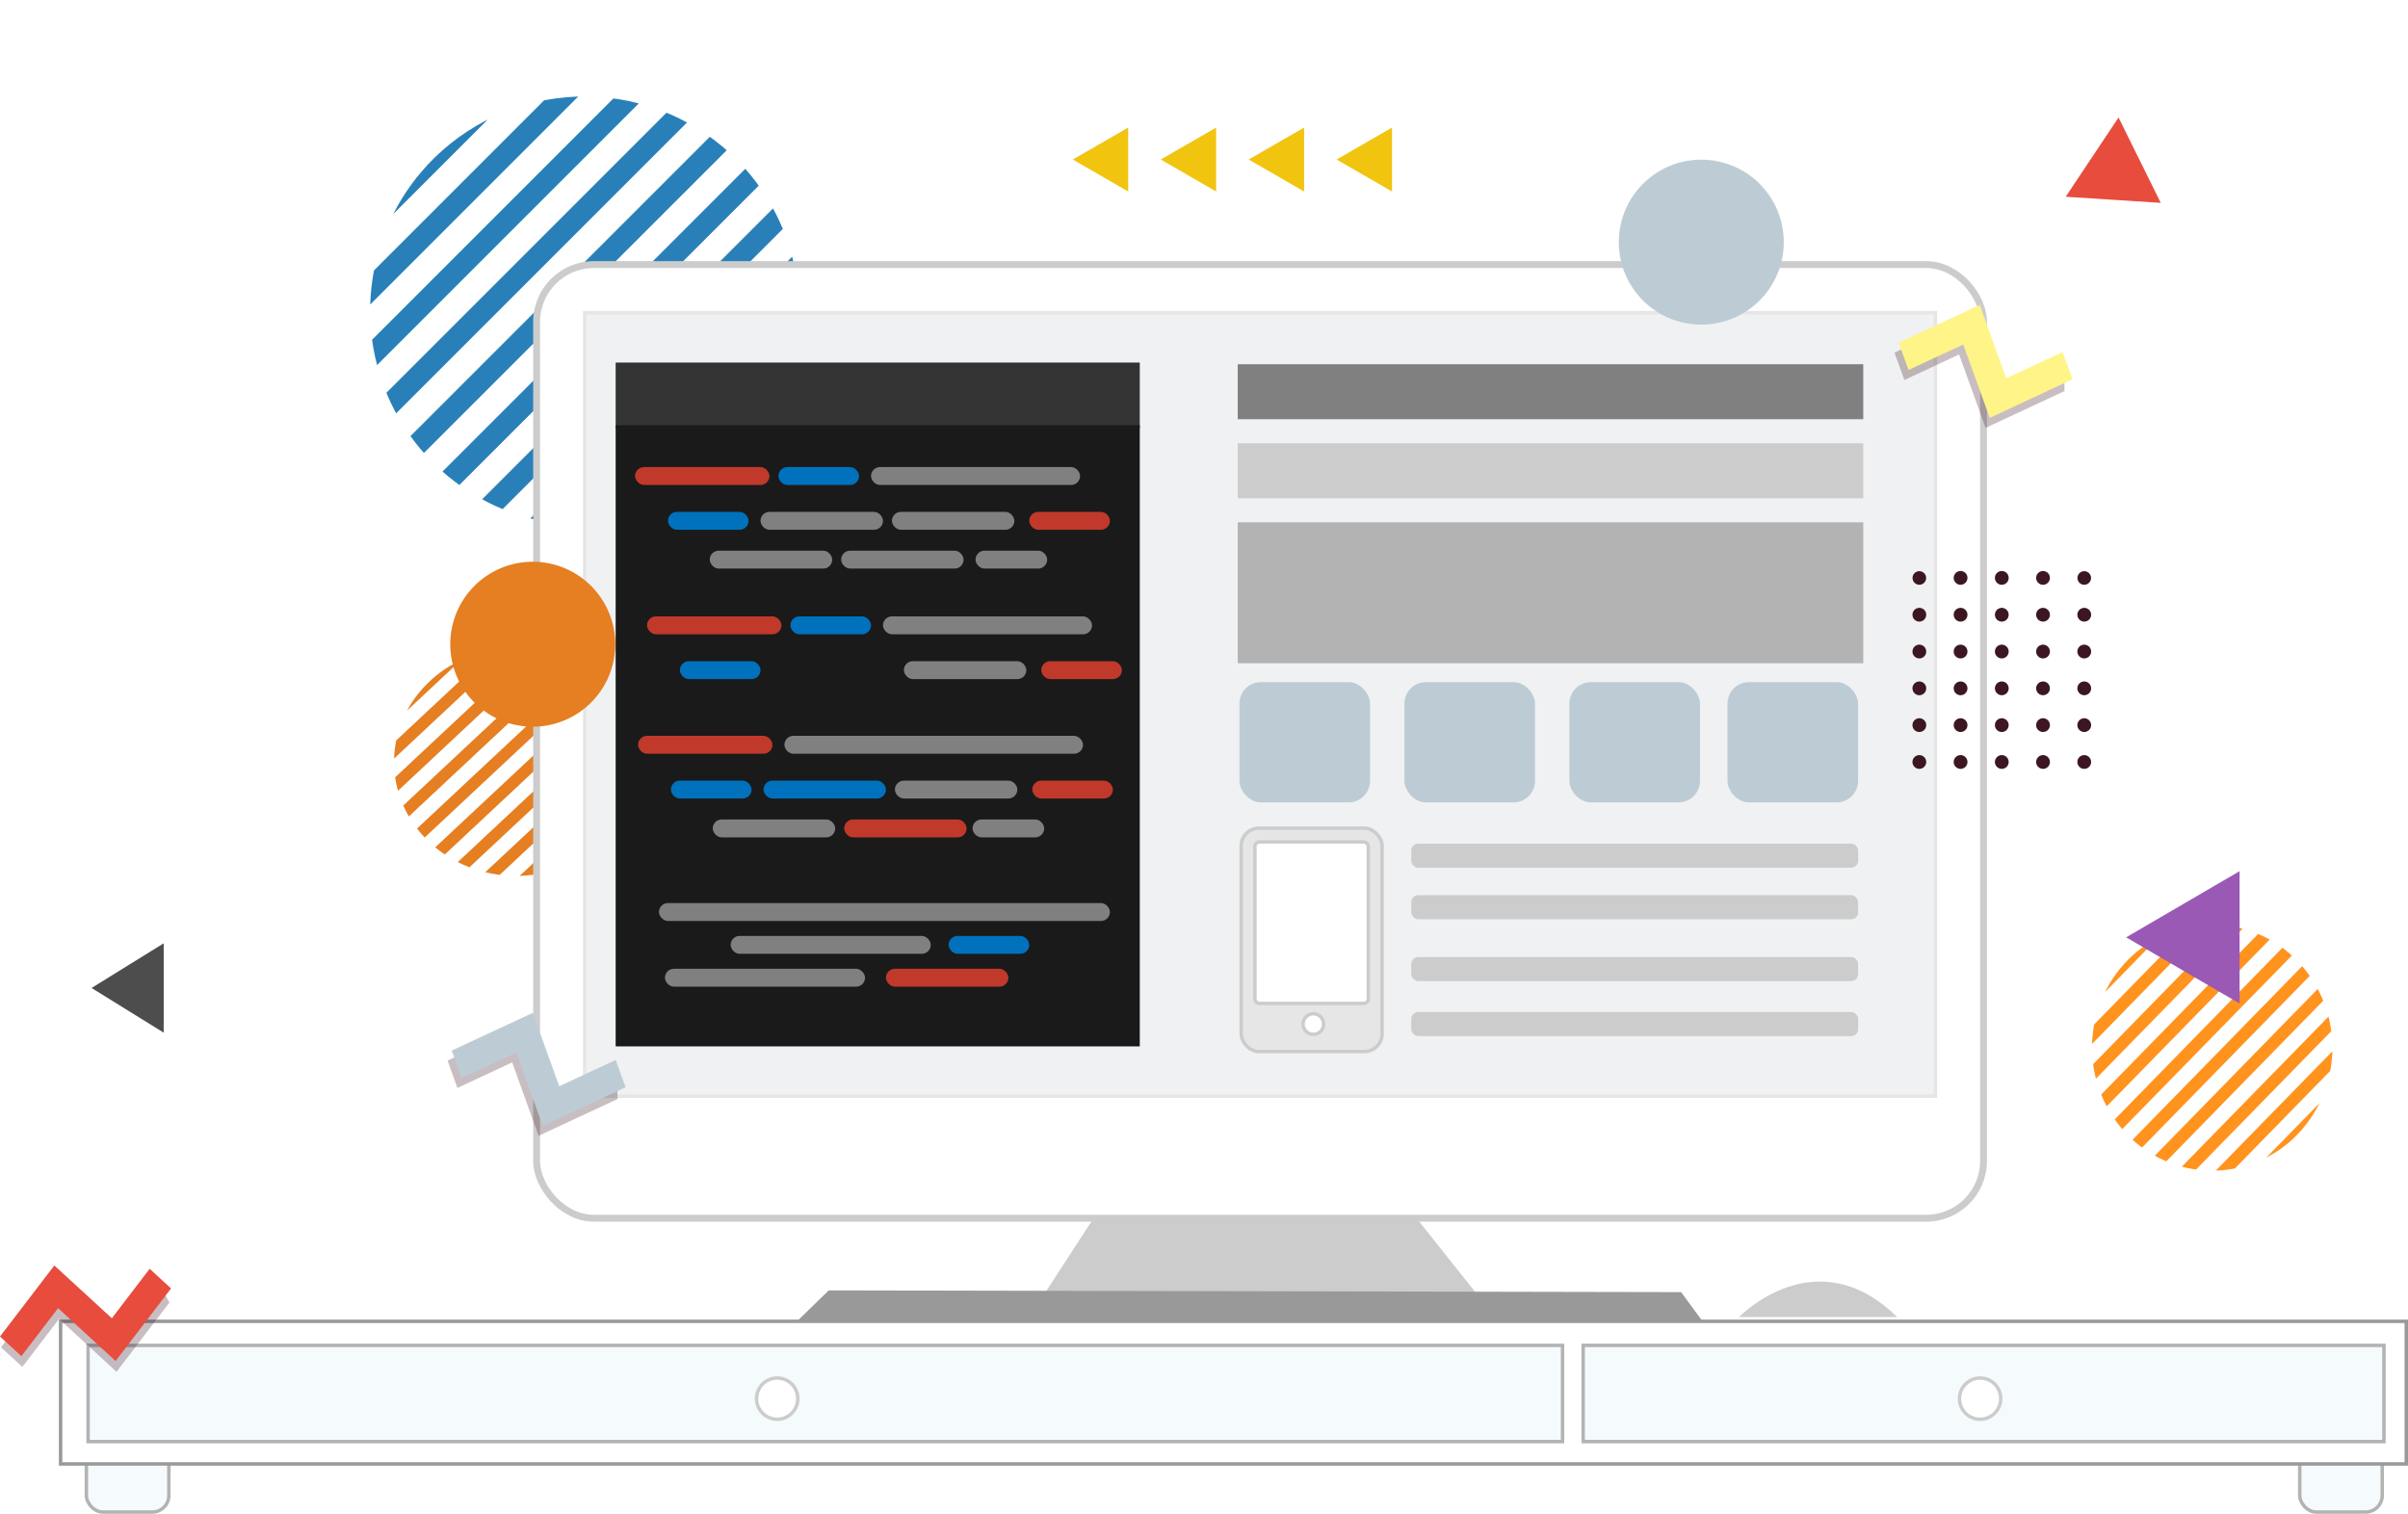 <svg xmlns="http://www.w3.org/2000/svg" xmlns:xlink="http://www.w3.org/1999/xlink" viewBox="0 0 700.63 440.49"><defs><style>.cls-1{fill:none;}.cls-2{isolation:isolate;}.cls-3{clip-path:url(#clip-path);}.cls-4{fill:#2980b9;}.cls-5{clip-path:url(#clip-path-2);}.cls-6{fill:#e67e22;}.cls-7{clip-path:url(#clip-path-3);}.cls-8{fill:#ff931e;}.cls-9{fill:#f5fafd;stroke:#b3b3b3;}.cls-12,.cls-13,.cls-14,.cls-15,.cls-23,.cls-9{stroke-miterlimit:10;}.cls-10{fill:#ccc;}.cls-11{fill:#999;}.cls-12,.cls-13,.cls-14{fill:#fff;}.cls-12{stroke:#999;}.cls-13,.cls-14,.cls-23{stroke:#ccc;}.cls-14{stroke-width:2px;}.cls-15{fill:#f0f1f2;stroke:#e6e6e6;}.cls-16{fill:gray;}.cls-17{fill:#333;}.cls-18{fill:#1a1a1a;}.cls-19{fill:#c0392b;}.cls-20{fill:#0071bc;}.cls-21{fill:#b3b3b3;}.cls-22{fill:#bdccd4;}.cls-23{fill:#e6e6e6;}.cls-24,.cls-27{fill:#3c1721;}.cls-24{opacity:0.28;mix-blend-mode:multiply;}.cls-25{fill:#e74c3c;}.cls-26{fill:#fff488;}.cls-28{fill:#9b59b6;}.cls-29{fill:#4d4d4d;}.cls-30{fill:#f1c40f;}</style><clipPath id="clip-path"><path class="cls-1" d="M210.31,42.74a62.41,62.41,0,1,1-87.93,7.51A62.43,62.43,0,0,1,210.31,42.74Z"/></clipPath><clipPath id="clip-path-2"><path class="cls-1" d="M173,196.3c15,11.81,16.89,32.75,4.27,46.77s-35,15.8-50,4-16.89-32.75-4.26-46.77S158,184.49,173,196.3Z"/></clipPath><clipPath id="clip-path-3"><path class="cls-1" d="M666.2,277.48a36.39,36.39,0,0,1,4.21,50.44,34.43,34.43,0,0,1-49.28,4.31,36.38,36.38,0,0,1-4.21-50.44A34.43,34.43,0,0,1,666.2,277.48Z"/></clipPath></defs><title>Asset 19</title><g class="cls-2"><g id="Layer_2" data-name="Layer 2"><g id="Layer_1-2" data-name="Layer 1"><g class="cls-3"><rect class="cls-4" x="63.56" y="43.21" width="124.82" height="6.24" transform="translate(4.13 102.64) rotate(-45)"/><rect class="cls-4" x="73.36" y="53.02" width="124.82" height="6.24" transform="translate(0.07 112.45) rotate(-45)"/><rect class="cls-4" x="83.17" y="62.83" width="124.82" height="6.24" transform="translate(-3.99 122.26) rotate(-45)"/><rect class="cls-4" x="92.98" y="72.63" width="124.82" height="6.24" transform="translate(-8.06 132.06) rotate(-45)"/><rect class="cls-4" x="102.78" y="82.44" width="124.82" height="6.24" transform="translate(-12.12 141.87) rotate(-45)"/><rect class="cls-4" x="112.59" y="92.25" width="124.82" height="6.24" transform="translate(-16.18 151.68) rotate(-45)"/><rect class="cls-4" x="122.39" y="102.05" width="124.82" height="6.24" transform="translate(-20.24 161.48) rotate(-45)"/><rect class="cls-4" x="132.2" y="111.86" width="124.82" height="6.24" transform="translate(-24.3 171.29) rotate(-45)"/><rect class="cls-4" x="142.01" y="121.67" width="124.82" height="6.24" transform="translate(-28.37 181.09) rotate(-45)"/><rect class="cls-4" x="151.81" y="131.47" width="124.82" height="6.24" transform="translate(-32.43 190.91) rotate(-45)"/></g><g class="cls-5"><polygon class="cls-6" points="151.42 175.91 101.25 222.85 98.74 220.51 148.91 173.57 151.42 175.91"/><polygon class="cls-6" points="156.99 181.13 106.82 228.07 104.31 225.72 154.48 178.78 156.99 181.13"/><polygon class="cls-6" points="162.57 186.34 112.4 233.29 109.89 230.94 160.06 184 162.57 186.34"/><polygon class="cls-6" points="168.14 191.56 117.97 238.5 115.46 236.15 165.63 189.21 168.14 191.56"/><polygon class="cls-6" points="173.71 196.78 123.55 243.72 121.04 241.37 171.21 194.43 173.71 196.78"/><polygon class="cls-6" points="179.29 201.99 129.12 248.93 126.61 246.59 176.78 199.64 179.29 201.99"/><polygon class="cls-6" points="184.86 207.21 134.69 254.15 132.19 251.8 182.35 204.86 184.86 207.21"/><polygon class="cls-6" points="190.44 212.42 140.27 259.37 137.76 257.02 187.93 210.08 190.44 212.42"/><polygon class="cls-6" points="196.01 217.64 145.84 264.58 143.33 262.23 193.5 215.29 196.01 217.64"/><polygon class="cls-6" points="201.58 222.85 151.42 269.8 148.91 267.45 199.08 220.51 201.58 222.85"/></g><g class="cls-7"><polygon class="cls-8" points="644.9 255.5 595.44 306.12 592.97 303.59 642.43 252.97 644.9 255.5"/><polygon class="cls-8" points="650.39 261.12 600.93 311.74 598.46 309.21 647.92 258.59 650.39 261.12"/><polygon class="cls-8" points="655.89 266.75 606.43 317.37 603.96 314.84 653.42 264.21 655.89 266.75"/><polygon class="cls-8" points="661.39 272.37 611.92 323 609.45 320.46 658.91 269.84 661.39 272.37"/><polygon class="cls-8" points="666.88 278 617.42 328.62 614.95 326.09 664.41 275.46 666.88 278"/><polygon class="cls-8" points="672.38 283.62 622.92 334.25 620.44 331.71 669.9 281.09 672.38 283.62"/><polygon class="cls-8" points="677.87 289.25 628.41 339.87 625.94 337.34 675.4 286.71 677.87 289.25"/><polygon class="cls-8" points="683.37 294.87 633.91 345.49 631.43 342.96 680.9 292.34 683.37 294.87"/><polygon class="cls-8" points="688.87 300.5 639.4 351.12 636.93 348.59 686.39 297.96 688.87 300.5"/><polygon class="cls-8" points="694.36 306.12 644.9 356.74 642.42 354.21 691.89 303.59 694.36 306.12"/></g><rect class="cls-9" x="669.13" y="397.99" width="24" height="42" rx="4.83" ry="4.83"/><rect class="cls-9" x="25.13" y="397.99" width="24" height="42" rx="4.83" ry="4.83"/><polygon class="cls-10" points="320.13 351.49 303.56 376.99 430.06 376.99 407.38 348.49 320.13 348.49 320.13 351.49"/><polygon class="cls-11" points="223.13 393 241.13 375.49 489.13 375.99 501.63 393 223.13 393"/><rect class="cls-12" x="17.63" y="384.49" width="682.5" height="41.5"/><rect class="cls-9" x="25.63" y="391.49" width="429" height="28"/><rect class="cls-9" x="460.63" y="391.49" width="233" height="28"/><circle class="cls-13" cx="226.13" cy="406.99" r="6"/><circle class="cls-13" cx="576.13" cy="406.99" r="6"/><rect class="cls-14" x="156.13" y="76.99" width="421" height="277.5" rx="16.67" ry="16.67"/><rect class="cls-15" x="170.13" y="90.99" width="393" height="228"/><rect class="cls-16" x="222.63" y="189.49" width="41" height="6" rx="3" ry="3"/><rect class="cls-17" x="179.13" y="105.5" width="152.5" height="19.12"/><rect class="cls-18" x="179.13" y="123.75" width="152.5" height="180.74"/><rect class="cls-19" x="184.78" y="135.91" width="39.1" height="5.21" rx="2.61" ry="2.61"/><rect class="cls-19" x="299.48" y="148.95" width="23.46" height="5.21" rx="2.61" ry="2.61"/><rect class="cls-16" x="253.43" y="135.91" width="60.83" height="5.21" rx="2.61" ry="2.61"/><rect class="cls-16" x="221.28" y="148.95" width="35.63" height="5.21" rx="2.61" ry="2.61"/><rect class="cls-16" x="206.51" y="160.24" width="35.63" height="5.21" rx="2.61" ry="2.61"/><rect class="cls-16" x="244.74" y="160.24" width="35.63" height="5.21" rx="2.61" ry="2.61"/><rect class="cls-16" x="283.84" y="160.24" width="20.85" height="5.21" rx="2.61" ry="2.61"/><rect class="cls-16" x="259.51" y="148.95" width="35.63" height="5.21" rx="2.61" ry="2.61"/><rect class="cls-20" x="226.49" y="135.91" width="23.46" height="5.21" rx="2.61" ry="2.61"/><rect class="cls-20" x="194.34" y="148.95" width="23.46" height="5.21" rx="2.61" ry="2.61"/><rect class="cls-19" x="188.26" y="179.36" width="39.1" height="5.21" rx="2.61" ry="2.61"/><rect class="cls-19" x="302.96" y="192.4" width="23.46" height="5.21" rx="2.61" ry="2.61"/><rect class="cls-16" x="256.91" y="179.36" width="60.83" height="5.21" rx="2.61" ry="2.61"/><rect class="cls-16" x="262.99" y="192.4" width="35.63" height="5.21" rx="2.61" ry="2.61"/><rect class="cls-20" x="229.97" y="179.36" width="23.46" height="5.21" rx="2.61" ry="2.61"/><rect class="cls-20" x="197.82" y="192.4" width="23.46" height="5.21" rx="2.61" ry="2.61"/><rect class="cls-19" x="185.65" y="214.12" width="39.1" height="5.21" rx="2.61" ry="2.61"/><rect class="cls-19" x="300.35" y="227.15" width="23.46" height="5.21" rx="2.61" ry="2.61"/><rect class="cls-16" x="228.23" y="214.12" width="86.89" height="5.21" rx="2.61" ry="2.61"/><rect class="cls-16" x="191.73" y="262.78" width="131.21" height="5.21" rx="2.61" ry="2.61"/><rect class="cls-16" x="212.59" y="272.34" width="58.22" height="5.21" rx="2.61" ry="2.61"/><rect class="cls-16" x="193.47" y="281.9" width="58.22" height="5.21" rx="2.61" ry="2.61"/><rect class="cls-20" x="222.15" y="227.15" width="35.63" height="5.21" rx="2.61" ry="2.61"/><rect class="cls-16" x="207.38" y="238.45" width="35.63" height="5.21" rx="2.61" ry="2.61"/><rect class="cls-19" x="245.61" y="238.45" width="35.63" height="5.21" rx="2.61" ry="2.61"/><rect class="cls-19" x="257.77" y="281.9" width="35.63" height="5.21" rx="2.61" ry="2.61"/><rect class="cls-16" x="282.97" y="238.45" width="20.85" height="5.21" rx="2.61" ry="2.61"/><rect class="cls-16" x="260.38" y="227.15" width="35.63" height="5.21" rx="2.61" ry="2.61"/><rect class="cls-20" x="195.21" y="227.15" width="23.46" height="5.21" rx="2.61" ry="2.61"/><rect class="cls-20" x="276.02" y="272.34" width="23.46" height="5.21" rx="2.61" ry="2.61"/><rect class="cls-16" x="360.13" y="105.99" width="182" height="16"/><rect class="cls-10" x="360.13" y="128.99" width="182" height="16"/><rect class="cls-21" x="360.13" y="151.99" width="182" height="41"/><rect class="cls-22" x="360.63" y="198.49" width="38" height="35" rx="6.25" ry="6.25"/><rect class="cls-22" x="408.63" y="198.49" width="38" height="35" rx="6.25" ry="6.25"/><rect class="cls-22" x="456.63" y="198.49" width="38" height="35" rx="6.25" ry="6.25"/><rect class="cls-22" x="502.63" y="198.49" width="38" height="35" rx="6.25" ry="6.25"/><rect class="cls-23" x="361.13" y="240.99" width="41" height="65" rx="5.17" ry="5.17"/><rect class="cls-13" x="365.13" y="244.99" width="33" height="47" rx="1.33" ry="1.33"/><circle class="cls-13" cx="382.13" cy="297.99" r="3"/><rect class="cls-10" x="410.63" y="245.49" width="130" height="7" rx="2" ry="2"/><rect class="cls-10" x="410.63" y="260.49" width="130" height="7" rx="2" ry="2"/><rect class="cls-10" x="410.63" y="278.49" width="130" height="7" rx="2" ry="2"/><rect class="cls-10" x="410.63" y="294.49" width="130" height="7" rx="2" ry="2"/><path class="cls-10" d="M506,383.25s22.33-23.25,46,0Z"/><polygon class="cls-24" points="33.9 399.17 17.18 383.8 6.5 397.76 0.28 392.05 16.09 371.38 32.81 386.74 45.84 372.55 49.29 379.04 33.9 399.17"/><polygon class="cls-25" points="33.63 396.03 16.9 380.66 6.22 394.62 0 388.91 15.81 368.24 32.54 383.6 43.55 369.2 49.77 374.92 33.63 396.03"/><polygon class="cls-24" points="577.72 124.51 570.02 103.15 554.09 110.57 551.22 102.62 574.81 91.63 582.51 112.99 600.63 106.45 600.68 113.81 577.72 124.51"/><polygon class="cls-26" points="578.93 121.6 571.23 100.24 555.3 107.66 552.43 99.71 576.02 88.72 583.72 110.08 600.15 102.43 603.01 110.37 578.93 121.6"/><polygon class="cls-24" points="156.72 330.51 149.02 309.15 133.09 316.57 130.22 308.62 153.81 297.63 161.51 318.99 179.63 312.45 179.68 319.81 156.72 330.51"/><polygon class="cls-22" points="157.93 327.6 150.23 306.24 134.3 313.66 131.43 305.71 155.02 294.72 162.72 316.08 179.15 308.43 182.01 316.37 157.93 327.6"/><path class="cls-6" d="M179,186.85a24,24,0,1,1-24.63-23.38A24,24,0,0,1,179,186.85Z"/><path class="cls-22" d="M519,69.85a24,24,0,1,1-24.63-23.38A24,24,0,0,1,519,69.85Z"/><circle class="cls-27" cx="558.45" cy="168.18" r="1.98"/><path class="cls-27" d="M570.45,170.16a2,2,0,1,1,2-2A2,2,0,0,1,570.45,170.16Z"/><path class="cls-27" d="M582.44,170.16a2,2,0,1,1,2-2A2,2,0,0,1,582.44,170.16Z"/><path class="cls-27" d="M594.44,170.16a2,2,0,1,1,2-2A2,2,0,0,1,594.44,170.16Z"/><circle class="cls-27" cx="606.43" cy="168.18" r="1.98"/><path class="cls-27" d="M558.45,180.88a2,2,0,1,1,2-2A2,2,0,0,1,558.45,180.88Z"/><path class="cls-27" d="M570.45,180.88a2,2,0,1,1,2-2A2,2,0,0,1,570.45,180.88Z"/><path class="cls-27" d="M582.44,180.88a2,2,0,1,1,2-2A2,2,0,0,1,582.44,180.88Z"/><path class="cls-27" d="M594.44,180.88a2,2,0,1,1,2-2A2,2,0,0,1,594.44,180.88Z"/><path class="cls-27" d="M606.43,180.88a2,2,0,1,1,2-2A2,2,0,0,1,606.43,180.88Z"/><path class="cls-27" d="M558.45,191.59a2,2,0,1,1,2-2A2,2,0,0,1,558.45,191.59Z"/><path class="cls-27" d="M570.45,191.59a2,2,0,1,1,2-2A2,2,0,0,1,570.45,191.59Z"/><path class="cls-27" d="M582.44,191.59a2,2,0,1,1,2-2A2,2,0,0,1,582.44,191.59Z"/><path class="cls-27" d="M594.44,191.59a2,2,0,1,1,2-2A2,2,0,0,1,594.44,191.59Z"/><path class="cls-27" d="M606.43,191.59a2,2,0,1,1,2-2A2,2,0,0,1,606.43,191.59Z"/><path class="cls-27" d="M558.45,202.3a2,2,0,1,1,2-2A2,2,0,0,1,558.45,202.3Z"/><path class="cls-27" d="M570.45,202.3a2,2,0,1,1,2-2A2,2,0,0,1,570.45,202.3Z"/><path class="cls-27" d="M582.44,202.3a2,2,0,1,1,2-2A2,2,0,0,1,582.44,202.3Z"/><path class="cls-27" d="M594.44,202.3a2,2,0,1,1,2-2A2,2,0,0,1,594.44,202.3Z"/><path class="cls-27" d="M606.43,202.3a2,2,0,1,1,2-2A2,2,0,0,1,606.43,202.3Z"/><path class="cls-27" d="M558.45,213a2,2,0,1,1,2-2A2,2,0,0,1,558.45,213Z"/><path class="cls-27" d="M570.45,213a2,2,0,1,1,2-2A2,2,0,0,1,570.45,213Z"/><path class="cls-27" d="M582.44,213a2,2,0,1,1,2-2A2,2,0,0,1,582.44,213Z"/><path class="cls-27" d="M594.44,213a2,2,0,1,1,2-2A2,2,0,0,1,594.44,213Z"/><path class="cls-27" d="M606.43,213a2,2,0,1,1,2-2A2,2,0,0,1,606.43,213Z"/><path class="cls-27" d="M558.45,223.73a2,2,0,1,1,2-2A2,2,0,0,1,558.45,223.73Z"/><path class="cls-27" d="M570.45,223.73a2,2,0,1,1,2-2A2,2,0,0,1,570.45,223.73Z"/><path class="cls-27" d="M582.44,223.73a2,2,0,1,1,2-2A2,2,0,0,1,582.44,223.73Z"/><path class="cls-27" d="M594.44,223.73a2,2,0,1,1,2-2A2,2,0,0,1,594.44,223.73Z"/><path class="cls-27" d="M606.43,223.73a2,2,0,1,1,2-2A2,2,0,0,1,606.43,223.73Z"/><polygon class="cls-25" points="616.41 34.19 622.55 46.61 628.69 59.03 614.86 58.14 601.04 57.25 608.72 45.72 616.41 34.19"/><polygon class="cls-28" points="618.63 272.75 635.13 263.12 651.63 253.49 651.63 272.75 651.63 292.02 635.13 282.39 618.63 272.75"/><polygon class="cls-29" points="26.64 287.49 37.13 280.99 47.63 274.49 47.63 287.49 47.63 300.49 37.13 293.99 26.64 287.49"/><polygon class="cls-30" points="388.9 46.42 405.02 55.73 405.02 37.12 388.9 46.42"/><polygon class="cls-30" points="363.32 46.42 379.44 55.73 379.44 37.12 363.32 46.42"/><polygon class="cls-30" points="337.73 46.42 353.85 55.73 353.85 37.12 337.73 46.42"/><polygon class="cls-30" points="312.14 46.42 328.26 55.73 328.26 37.12 312.14 46.42"/></g></g></g></svg>